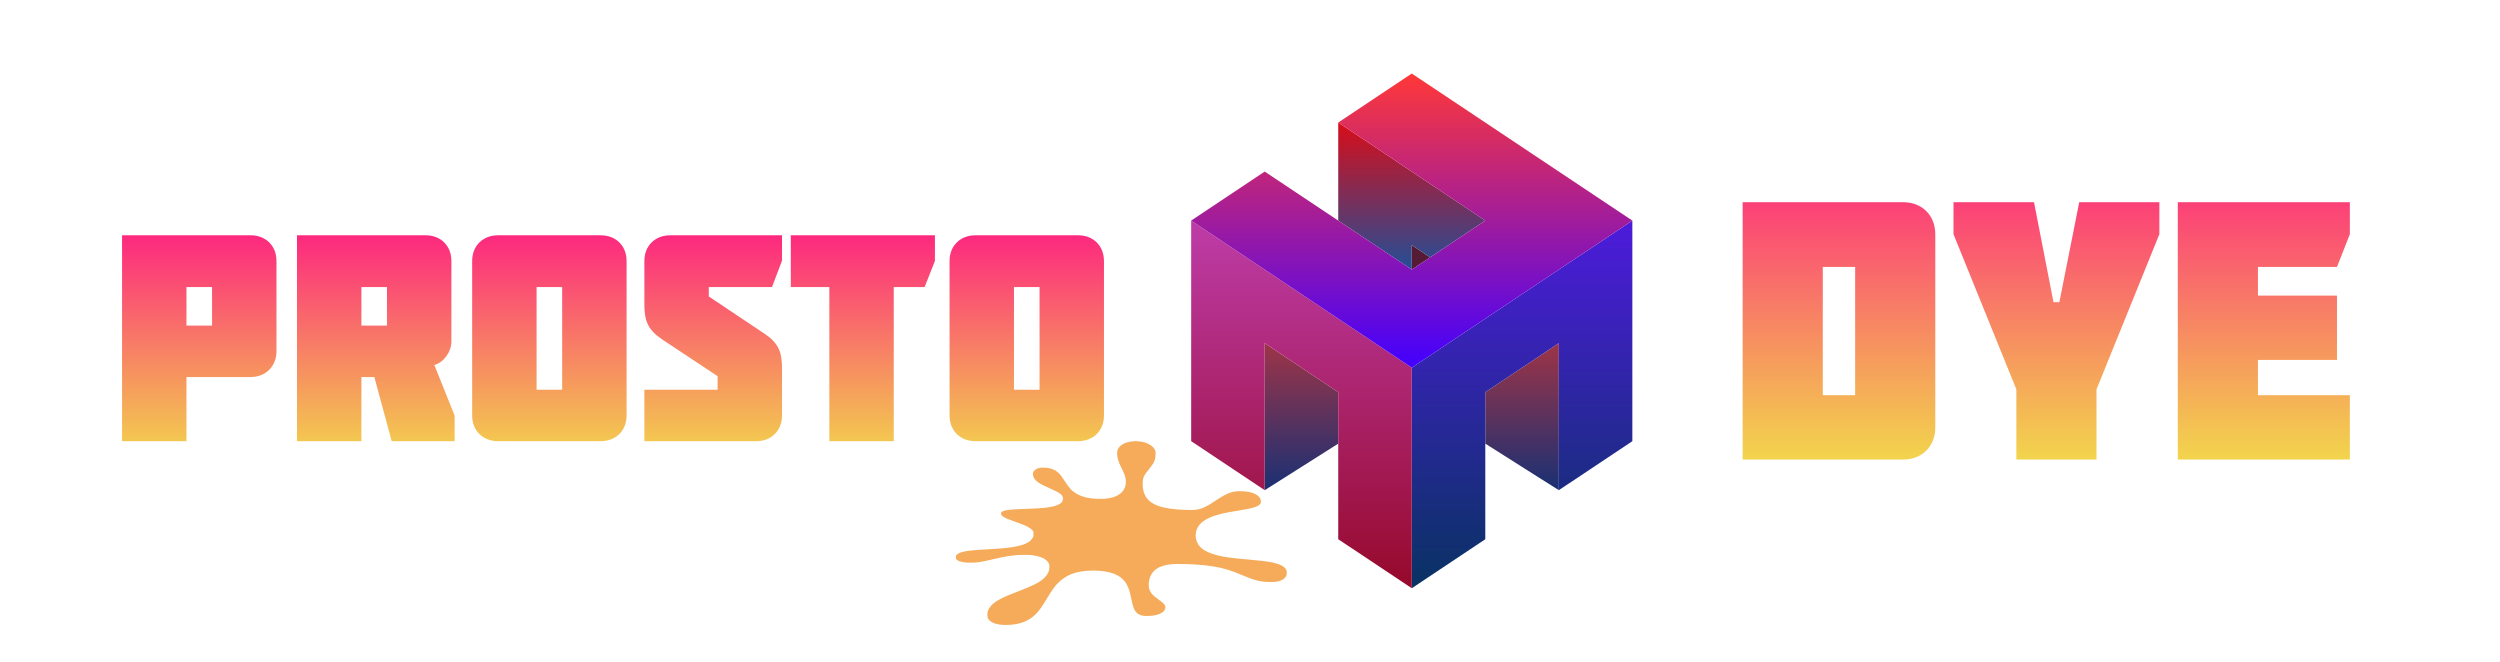 <svg width="68" height="18" viewBox="0 0 68 18" fill="none" xmlns="http://www.w3.org/2000/svg">
<path d="M30.79 12.006C30.598 12.029 30.461 12.105 30.407 12.218C30.363 12.309 30.389 12.485 30.468 12.652C30.489 12.695 30.523 12.767 30.545 12.811C30.587 12.9 30.604 12.947 30.616 13.017C30.651 13.222 30.57 13.388 30.389 13.479C30.252 13.549 30.081 13.577 29.841 13.568C29.619 13.559 29.458 13.523 29.315 13.447C29.167 13.369 29.096 13.296 28.947 13.065C28.91 13.009 28.865 12.943 28.845 12.919C28.731 12.782 28.585 12.72 28.378 12.72C28.294 12.72 28.25 12.727 28.199 12.753C28.121 12.791 28.089 12.842 28.096 12.913C28.105 12.992 28.151 13.058 28.243 13.123C28.307 13.168 28.379 13.205 28.56 13.285C28.839 13.408 28.913 13.465 28.913 13.562C28.913 13.633 28.883 13.676 28.8 13.72C28.722 13.762 28.595 13.793 28.424 13.811C28.301 13.824 28.165 13.832 27.923 13.841C27.466 13.856 27.324 13.873 27.254 13.919C27.232 13.934 27.23 13.937 27.23 13.969C27.23 14.011 27.247 14.031 27.311 14.068C27.367 14.1 27.438 14.13 27.621 14.194C27.809 14.26 27.881 14.289 27.954 14.329C28.022 14.366 28.066 14.4 28.093 14.437C28.111 14.462 28.113 14.469 28.112 14.527C28.111 14.582 28.109 14.594 28.09 14.626C27.995 14.796 27.738 14.879 27.176 14.921C27.13 14.925 27.006 14.933 26.901 14.939C26.797 14.944 26.67 14.952 26.619 14.956C26.264 14.979 26.093 15.018 26.022 15.091C26.002 15.111 26 15.117 26 15.157C26 15.194 26.002 15.203 26.018 15.218C26.055 15.256 26.115 15.278 26.226 15.295C26.278 15.303 26.305 15.305 26.41 15.304C26.583 15.304 26.646 15.295 26.986 15.217C27.223 15.162 27.354 15.136 27.466 15.12C27.629 15.097 27.689 15.093 27.857 15.093C27.992 15.093 28.021 15.094 28.081 15.102C28.277 15.129 28.41 15.181 28.485 15.263C28.531 15.315 28.544 15.349 28.544 15.423C28.544 15.524 28.512 15.602 28.434 15.687C28.308 15.827 28.148 15.911 27.641 16.106C27.253 16.254 27.073 16.351 26.964 16.469C26.884 16.557 26.851 16.639 26.857 16.738C26.86 16.788 26.864 16.803 26.881 16.832C26.929 16.911 27.041 16.967 27.197 16.99C27.257 16.998 27.389 17.002 27.468 16.996C27.795 16.972 28.02 16.872 28.206 16.669C28.287 16.579 28.331 16.516 28.476 16.28C28.607 16.065 28.678 15.962 28.751 15.885C28.979 15.64 29.262 15.53 29.683 15.52C29.864 15.516 30.04 15.533 30.173 15.567C30.425 15.631 30.578 15.747 30.67 15.941C30.71 16.024 30.734 16.107 30.771 16.288C30.816 16.506 30.846 16.589 30.904 16.652C30.949 16.701 31.004 16.731 31.079 16.746C31.118 16.754 31.134 16.755 31.223 16.753C31.303 16.751 31.336 16.749 31.386 16.74C31.55 16.712 31.659 16.65 31.688 16.569C31.703 16.529 31.703 16.51 31.688 16.474C31.671 16.431 31.632 16.393 31.522 16.314C31.467 16.274 31.404 16.225 31.383 16.206C31.273 16.107 31.231 15.992 31.249 15.84C31.265 15.709 31.299 15.629 31.374 15.546C31.447 15.465 31.538 15.415 31.672 15.38C31.777 15.352 31.848 15.344 32.009 15.341C32.325 15.336 32.724 15.362 32.987 15.404C33.3 15.456 33.477 15.51 33.858 15.673C34.137 15.792 34.312 15.831 34.569 15.831C34.637 15.831 34.682 15.829 34.71 15.824C34.849 15.802 34.945 15.747 34.986 15.664C35.005 15.627 35.004 15.536 34.985 15.498C34.932 15.395 34.788 15.328 34.524 15.283C34.409 15.263 34.29 15.25 33.947 15.219C33.484 15.178 33.29 15.151 33.101 15.102C32.893 15.049 32.731 14.968 32.641 14.872C32.485 14.704 32.481 14.44 32.633 14.264C32.698 14.187 32.824 14.107 32.965 14.052C33.047 14.021 33.247 13.966 33.367 13.943C33.414 13.934 33.554 13.909 33.679 13.889C33.984 13.838 34.078 13.817 34.167 13.781C34.22 13.76 34.248 13.741 34.275 13.711C34.294 13.689 34.296 13.682 34.295 13.639C34.294 13.582 34.281 13.551 34.235 13.504C34.142 13.407 33.947 13.355 33.7 13.361C33.599 13.363 33.532 13.375 33.44 13.408C33.358 13.437 33.215 13.516 33.072 13.612C32.919 13.714 32.848 13.757 32.778 13.789C32.609 13.867 32.517 13.88 32.199 13.867C31.611 13.844 31.309 13.738 31.165 13.506C31.107 13.413 31.08 13.302 31.08 13.16C31.08 13.001 31.11 12.933 31.254 12.759C31.393 12.592 31.431 12.504 31.432 12.347C31.432 12.281 31.43 12.268 31.415 12.238C31.379 12.167 31.326 12.119 31.232 12.072C31.112 12.012 30.949 11.987 30.79 12.006Z" fill="#F5AB59"/>
<path d="M5.072 7.808H5.768V8.856H5.072V7.808ZM6.816 10.256C7.232 10.256 7.52 9.96 7.52 9.552V7.096C7.52 6.688 7.232 6.4 6.816 6.4H3.32V12H5.072V10.256H6.816ZM10.526 7.808V8.856H9.83V7.808H10.526ZM8.078 6.4V12H9.83V10.256H10.182L10.654 12H12.366V11.304L11.814 9.928C12.078 9.856 12.278 9.56 12.278 9.296V7.096C12.278 6.688 11.99 6.4 11.582 6.4H8.078ZM15.291 7.808V10.6H14.595V7.808H15.291ZM16.339 12C16.755 12 17.043 11.712 17.043 11.304V7.096C17.043 6.688 16.755 6.4 16.339 6.4H13.547C13.131 6.4 12.843 6.688 12.843 7.096V11.304C12.843 11.712 13.131 12 13.547 12H16.339ZM17.999 9.224L19.519 10.232V10.6H17.527V12H20.575C20.983 12 21.271 11.712 21.271 11.304V10.032C21.271 9.584 21.183 9.336 20.799 9.08L19.279 8.064V7.808H20.999L21.271 7.088V6.4H18.231C17.815 6.4 17.527 6.688 17.527 7.096V8.272C17.527 8.72 17.615 8.96 17.999 9.224ZM22.558 7.808V12H24.31V7.808H25.15L25.43 7.096V6.4H21.51V7.808H22.558ZM28.276 7.808V10.6H27.58V7.808H28.276ZM29.324 12C29.74 12 30.028 11.712 30.028 11.304V7.096C30.028 6.688 29.74 6.4 29.324 6.4H26.532C26.116 6.4 25.828 6.688 25.828 7.096V11.304C25.828 11.712 26.116 12 26.532 12H29.324Z" fill="url(#paint0_linear_13:39)"/>
<path d="M49.58 7.26H50.46V10.75H49.58V7.26ZM51.77 12.5C52.28 12.5 52.64 12.14 52.64 11.63V6.37C52.64 5.86 52.28 5.5 51.77 5.5H47.4V12.5H51.77ZM54.845 10.59V12.5H57.025V10.59L58.735 6.37V5.5H56.555L56.015 8.22H55.855L55.325 5.5H53.135V6.37L54.845 10.59ZM63.916 12.5V10.75H61.416V9.79H63.566V8.04H61.416V7.26H63.566L63.916 6.37V5.5H59.236V12.5H63.916Z" fill="url(#paint1_linear_13:39)"/>
<path d="M38.4 7.333L38.9 7L38.4 6.667L38.4 7.333Z" fill="#551B34"/>
<path d="M34.4 13.333L36.4 12.067V10.667L34.4 9.333V13.333Z" fill="url(#paint2_linear_13:39)"/>
<path d="M40.4 12.067L42.4 13.333V9.333L40.4 10.667V12.067Z" fill="url(#paint3_linear_13:39)"/>
<path d="M44.4 7V6L42.4 7.333L40.4 8.667L38.4 10V12V16L40.4 14.667V12.067V10.667L42.4 9.333V13.333L44.4 12V8V7Z" fill="url(#paint4_linear_13:39)"/>
<path d="M34.4 7.333L32.4 6V7V8V12L34.4 13.333V9.333L36.4 10.667V12.067V14.667L38.4 16V12V10L36.4 8.667L34.4 7.333Z" fill="url(#paint5_linear_13:39)"/>
<path d="M38.4 6.667L38.9 7L40.4 6L38.4 4.667L36.4 3.333V6L37.9 7L38.4 7.333L38.4 6.667Z" fill="url(#paint6_linear_13:39)"/>
<path d="M32.4 6L34.4 7.333L36.4 8.667L38.4 10L40.4 8.667L42.4 7.333L44.4 6L42.4 4.667L40.4 3.333L38.4 2L36.4 3.333L38.4 4.667L40.4 6L38.9 7L38.4 7.333L37.9 7L36.4 6L34.4 4.667L32.4 6Z" fill="url(#paint7_linear_13:39)"/>
<defs>
<linearGradient id="paint0_linear_13:39" x1="17" y1="5" x2="17" y2="14" gradientUnits="userSpaceOnUse">
<stop stop-color="#FF018A"/>
<stop offset="1" stop-color="#F0FF40"/>
</linearGradient>
<linearGradient id="paint1_linear_13:39" x1="56" y1="2.5" x2="56" y2="14.5" gradientUnits="userSpaceOnUse">
<stop stop-color="#FF018A"/>
<stop offset="1" stop-color="#F0FF40"/>
</linearGradient>
<linearGradient id="paint2_linear_13:39" x1="35.4" y1="9.333" x2="35.4" y2="13.333" gradientUnits="userSpaceOnUse">
<stop stop-color="#9E3447"/>
<stop offset="1" stop-color="#1A3073"/>
</linearGradient>
<linearGradient id="paint3_linear_13:39" x1="41.4" y1="9.333" x2="41.4" y2="13.333" gradientUnits="userSpaceOnUse">
<stop stop-color="#9E3447"/>
<stop offset="1" stop-color="#1A3073"/>
</linearGradient>
<linearGradient id="paint4_linear_13:39" x1="41.4" y1="6" x2="41.4" y2="16" gradientUnits="userSpaceOnUse">
<stop stop-color="#4D1BDC"/>
<stop offset="1" stop-color="#093262"/>
</linearGradient>
<linearGradient id="paint5_linear_13:39" x1="35.4" y1="6" x2="35.4" y2="16" gradientUnits="userSpaceOnUse">
<stop stop-color="#BE3CA8"/>
<stop offset="1" stop-color="#96092B"/>
</linearGradient>
<linearGradient id="paint6_linear_13:39" x1="38.4" y1="3.333" x2="38.4" y2="7.333" gradientUnits="userSpaceOnUse">
<stop stop-color="#D80D19"/>
<stop offset="1" stop-color="#234E96"/>
</linearGradient>
<linearGradient id="paint7_linear_13:39" x1="38.4" y1="2" x2="38.4" y2="10" gradientUnits="userSpaceOnUse">
<stop stop-color="#FF3838"/>
<stop offset="1" stop-color="#4200FF"/>
</linearGradient>
</defs>
</svg>
